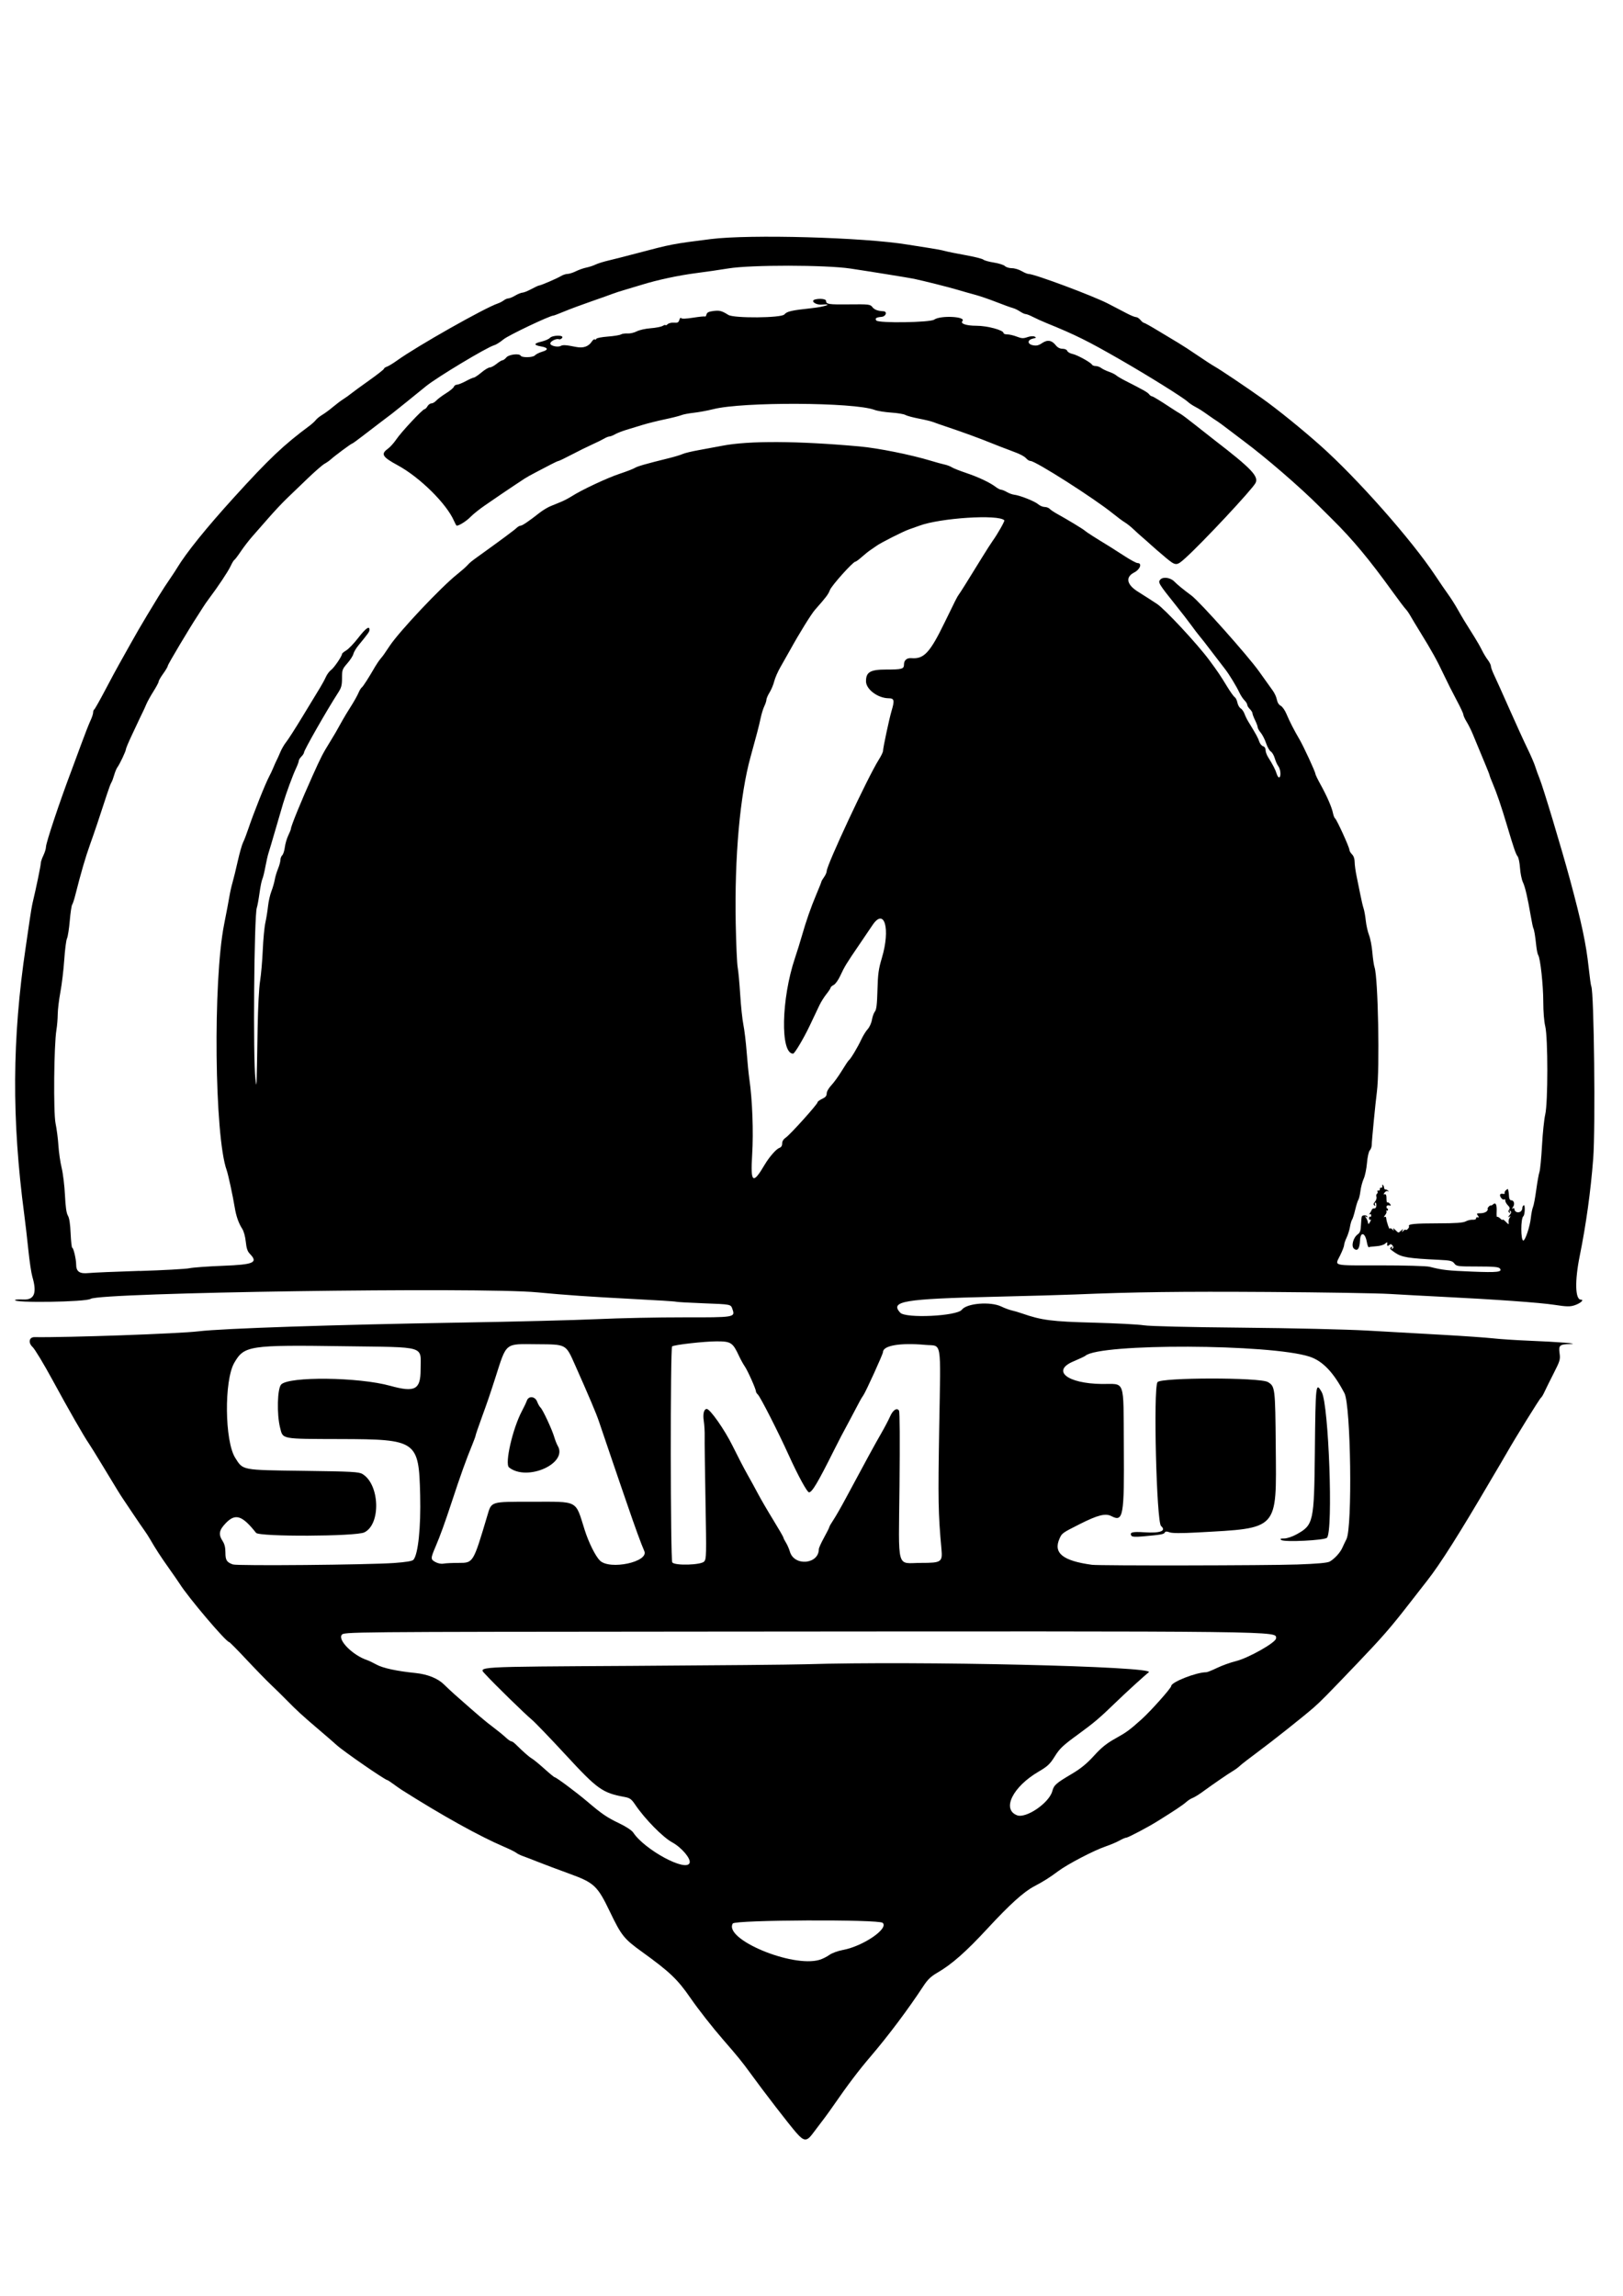 <?xml version="1.0" encoding="UTF-8" standalone="no"?>
<!-- Created with Inkscape (http://www.inkscape.org/) -->

<svg
   width="210mm"
   height="297mm"
   viewBox="0 0 210 297"
   version="1.1"
   id="svg1"
   xml:space="preserve"
   inkscape:version="1.3.2 (091e20e, 2023-11-25, custom)"
   sodipodi:docname="logo blanco negro.svg"
   xmlns:inkscape="http://www.inkscape.org/namespaces/inkscape"
   xmlns:sodipodi="http://sodipodi.sourceforge.net/DTD/sodipodi-0.dtd"
   xmlns="http://www.w3.org/2000/svg"
   xmlns:svg="http://www.w3.org/2000/svg"><sodipodi:namedview
     id="namedview1"
     pagecolor="#ffffff"
     bordercolor="#000000"
     borderopacity="0.25"
     inkscape:showpageshadow="2"
     inkscape:pageopacity="0.0"
     inkscape:pagecheckerboard="0"
     inkscape:deskcolor="#d1d1d1"
     inkscape:document-units="mm"
     showguides="true"
     inkscape:zoom="0.39187386"
     inkscape:cx="395.53544"
     inkscape:cy="561.40515"
     inkscape:window-width="1360"
     inkscape:window-height="706"
     inkscape:window-x="-8"
     inkscape:window-y="-8"
     inkscape:window-maximized="1"
     inkscape:current-layer="layer1"><sodipodi:guide
       position="-90.265,334.853"
       orientation="0,-1"
       id="guide1"
       inkscape:locked="false" /></sodipodi:namedview><defs
     id="defs1" /><g
     inkscape:label="Capa 1"
     inkscape:groupmode="layer"
     id="layer1"><path
       style="fill:#000000;stroke-width:0.787"
       d="m 103.053,275.93 c -1.031,-1.191 -4.187,-5.282 -5.996,-7.774 -1.016,-1.4 -1.61,-2.13 -3.498,-4.3 -1.376,-1.581 -3.206,-3.916 -4.22,-5.384 -1.673,-2.422 -2.679,-3.38 -6.271,-5.971 -2.334,-1.684 -2.667,-2.1 -4.148,-5.183 -1.619,-3.37 -2.03,-3.756 -5.248,-4.925 -1.404,-0.51 -3.201,-1.185 -3.994,-1.501 -0.792,-0.315 -1.708,-0.667 -2.034,-0.782 -0.326,-0.115 -0.708,-0.305 -0.847,-0.422 -0.14,-0.117 -0.864,-0.475 -1.61,-0.794 -3.2,-1.371 -7.96,-4.018 -13.221,-7.351 -0.186,-0.118 -0.657,-0.448 -1.045,-0.733 -0.388,-0.285 -0.74,-0.518 -0.783,-0.518 -0.292,0 -5.695,-3.73 -6.59,-4.549 -0.341,-0.313 -1.361,-1.197 -2.266,-1.964 -2.022,-1.715 -2.942,-2.556 -4.147,-3.791 -0.513,-0.525 -1.437,-1.434 -2.054,-2.02 -0.617,-0.585 -2.064,-2.072 -3.216,-3.303 -1.152,-1.231 -2.149,-2.239 -2.217,-2.239 -0.394,0 -5.306,-5.791 -6.412,-7.557 -0.14,-0.224 -0.75,-1.105 -1.356,-1.959 -1.074,-1.513 -1.768,-2.582 -2.458,-3.784 -0.186,-0.325 -0.517,-0.836 -0.734,-1.136 -0.217,-0.3 -0.866,-1.247 -1.441,-2.106 -0.575,-0.858 -1.198,-1.788 -1.385,-2.066 -0.361,-0.539 -0.576,-0.89 -2.686,-4.376 -0.743,-1.228 -1.497,-2.443 -1.674,-2.698 -0.637,-0.918 -2.655,-4.441 -4.69,-8.189 -1.14,-2.098 -2.306,-4.031 -2.592,-4.295 -0.601,-0.554 -0.457,-1.293 0.25,-1.282 4.285,0.066 18.704,-0.445 21.224,-0.752 3.079,-0.374 17.69,-0.861 33.9,-1.129 6.899,-0.114 14.869,-0.315 17.713,-0.447 2.843,-0.132 7.861,-0.235 11.151,-0.229 6.575,0.012 6.679,-0.005 6.325,-1.028 -0.235,-0.679 -0.106,-0.652 -3.831,-0.795 -1.864,-0.071 -3.438,-0.162 -3.497,-0.201 -0.059,-0.04 -2.576,-0.199 -5.593,-0.355 -5.47,-0.283 -8.656,-0.503 -12.351,-0.856 -7.296,-0.696 -56.564,0.023 -57.783,0.843 -0.614,0.413 -10.142,0.553 -9.769,0.143 0.053,-0.059 0.52,-0.085 1.037,-0.059 1.457,0.074 1.817,-0.829 1.185,-2.971 -0.134,-0.453 -0.364,-1.997 -0.511,-3.43 -0.147,-1.433 -0.384,-3.485 -0.527,-4.56 -1.639,-12.393 -1.58,-22.794 0.198,-34.708 0.137,-0.921 0.358,-2.429 0.489,-3.35 0.132,-0.921 0.31,-1.968 0.396,-2.326 0.444,-1.846 1.052,-4.785 1.049,-5.072 -0.002,-0.179 0.149,-0.639 0.335,-1.021 0.186,-0.382 0.339,-0.881 0.339,-1.109 0,-0.542 1.795,-5.917 3.313,-9.92 0.213,-0.563 0.771,-2.07 1.24,-3.35 0.468,-1.279 1.009,-2.658 1.201,-3.064 0.192,-0.405 0.349,-0.88 0.349,-1.055 0,-0.175 0.059,-0.345 0.132,-0.379 0.073,-0.034 0.727,-1.193 1.455,-2.574 0.727,-1.382 1.526,-2.865 1.775,-3.296 0.249,-0.431 0.905,-1.603 1.458,-2.605 0.553,-1.002 1.507,-2.648 2.119,-3.657 0.612,-1.009 1.304,-2.15 1.537,-2.534 0.397,-0.654 1.116,-1.753 1.816,-2.772 0.167,-0.243 0.417,-0.632 0.557,-0.864 1.187,-1.973 3.779,-5.189 7.366,-9.138 4.533,-4.991 6.408,-6.77 9.756,-9.256 0.328,-0.243 0.704,-0.585 0.836,-0.76 0.132,-0.175 0.512,-0.481 0.845,-0.68 0.333,-0.199 0.948,-0.652 1.367,-1.007 0.42,-0.355 1.03,-0.814 1.356,-1.021 0.326,-0.207 0.784,-0.534 1.017,-0.726 0.233,-0.193 1.282,-0.959 2.331,-1.702 1.049,-0.744 1.907,-1.418 1.907,-1.498 0,-0.08 0.172,-0.202 0.381,-0.272 0.21,-0.07 0.799,-0.427 1.31,-0.795 2.565,-1.847 11.349,-6.817 13.055,-7.387 0.233,-0.078 0.574,-0.256 0.758,-0.396 0.184,-0.14 0.452,-0.254 0.596,-0.254 0.144,0 0.546,-0.167 0.894,-0.372 0.348,-0.205 0.766,-0.373 0.93,-0.374 0.163,-8.98e-4 0.679,-0.208 1.145,-0.459 0.466,-0.252 0.918,-0.46 1.004,-0.464 0.23,-0.009 2.313,-0.907 2.836,-1.223 0.247,-0.149 0.629,-0.274 0.847,-0.276 0.219,-0.002 0.703,-0.157 1.077,-0.343 0.374,-0.186 0.984,-0.401 1.356,-0.477 0.372,-0.076 0.905,-0.251 1.185,-0.389 0.28,-0.138 1.042,-0.376 1.695,-0.529 0.653,-0.153 2.292,-0.571 3.644,-0.929 4.503,-1.192 4.606,-1.212 9.577,-1.839 5.039,-0.636 19.741,-0.227 25.425,0.708 0.932,0.153 2.267,0.363 2.966,0.467 0.699,0.104 1.538,0.264 1.864,0.357 0.326,0.093 1.536,0.338 2.688,0.544 1.152,0.207 2.196,0.468 2.319,0.58 0.123,0.112 0.74,0.284 1.371,0.382 0.631,0.098 1.271,0.302 1.423,0.453 0.152,0.151 0.557,0.275 0.899,0.275 0.343,0 0.907,0.167 1.255,0.372 0.348,0.205 0.754,0.372 0.903,0.372 0.76,0 8.382,2.847 10.328,3.859 0.886,0.46 1.993,1.036 2.46,1.28 0.467,0.244 0.97,0.444 1.118,0.444 0.147,0 0.406,0.167 0.575,0.372 0.169,0.205 0.373,0.372 0.455,0.372 0.082,0 0.928,0.473 1.881,1.052 0.953,0.578 2.114,1.277 2.581,1.552 0.467,0.275 1.573,0.995 2.458,1.599 0.885,0.604 1.876,1.249 2.203,1.432 0.762,0.428 3.993,2.599 6.187,4.156 1.952,1.386 5.127,3.956 7.514,6.081 4.768,4.246 11.785,12.181 14.846,16.789 0.612,0.921 1.386,2.052 1.72,2.512 0.334,0.461 0.865,1.298 1.18,1.861 0.564,1.008 1.041,1.796 2.201,3.629 0.324,0.512 0.752,1.266 0.953,1.675 0.2,0.409 0.544,0.981 0.765,1.27 0.22,0.289 0.401,0.654 0.401,0.81 0,0.156 0.188,0.673 0.417,1.149 0.229,0.476 1.121,2.456 1.981,4.401 0.86,1.945 1.912,4.248 2.337,5.118 0.425,0.87 0.877,1.917 1.003,2.326 0.127,0.409 0.369,1.079 0.539,1.489 0.457,1.101 2.851,9.05 3.952,13.12 1.492,5.515 2.086,8.307 2.413,11.331 0.137,1.268 0.29,2.379 0.341,2.469 0.358,0.637 0.559,18.325 0.252,22.303 -0.324,4.205 -0.923,8.532 -1.74,12.562 -0.658,3.244 -0.597,5.676 0.142,5.676 0.483,0 -0.053,0.48 -0.817,0.731 -0.585,0.193 -1.038,0.183 -2.587,-0.057 -1.87,-0.289 -7.715,-0.707 -14.711,-1.053 -2.024,-0.1 -4.999,-0.261 -6.61,-0.357 -1.611,-0.096 -8.65,-0.211 -15.642,-0.256 -11.569,-0.073 -17.409,0.002 -25.086,0.324 -1.492,0.062 -6.144,0.194 -10.339,0.292 -11.848,0.277 -13.631,0.576 -12.279,2.061 0.701,0.77 7.348,0.451 7.981,-0.383 0.64,-0.843 3.713,-1.087 5.114,-0.407 0.418,0.203 1.015,0.425 1.328,0.494 0.313,0.069 0.926,0.25 1.362,0.402 2.503,0.873 3.831,1.044 9.207,1.185 2.89,0.076 5.827,0.23 6.526,0.342 0.764,0.123 5.834,0.245 12.712,0.307 6.408,0.058 13.566,0.225 16.272,0.38 2.657,0.152 7.005,0.398 9.661,0.545 2.657,0.148 5.593,0.353 6.526,0.455 0.932,0.103 2.992,0.239 4.576,0.303 3.925,0.158 6.785,0.386 5.424,0.431 -1.38,0.046 -1.512,0.163 -1.369,1.211 0.108,0.789 0.052,0.977 -0.765,2.579 -0.484,0.95 -1.021,2.035 -1.193,2.409 -0.171,0.375 -0.373,0.71 -0.449,0.744 -0.134,0.062 -3.35,5.249 -4.362,7.034 -0.28,0.494 -0.654,1.137 -0.833,1.43 -0.178,0.293 -0.815,1.37 -1.414,2.394 -3.917,6.689 -6.433,10.664 -8.079,12.761 -0.549,0.7 -0.715,0.912 -2.454,3.15 -2.313,2.976 -3.413,4.238 -6.622,7.596 -3.923,4.106 -4.757,4.951 -5.675,5.75 -1.33,1.159 -5.286,4.297 -7.213,5.723 -1.072,0.793 -2.102,1.591 -2.288,1.772 -0.186,0.182 -0.568,0.468 -0.847,0.636 -0.759,0.456 -2.41,1.589 -4.123,2.829 -0.44,0.318 -0.97,0.638 -1.178,0.711 -0.208,0.072 -0.588,0.319 -0.844,0.547 -0.426,0.38 -1.437,1.054 -3.686,2.455 -1.277,0.796 -3.809,2.129 -4.044,2.129 -0.114,0 -0.509,0.17 -0.878,0.378 -0.369,0.208 -1.167,0.546 -1.773,0.751 -1.536,0.521 -4.97,2.312 -6.184,3.226 -1.049,0.789 -1.857,1.298 -3.099,1.953 -1.331,0.701 -3.16,2.355 -5.975,5.4 -2.845,3.077 -4.671,4.686 -6.562,5.781 -0.803,0.465 -1.23,0.876 -1.78,1.715 -1.947,2.97 -4.521,6.403 -6.811,9.084 -1.603,1.877 -2.942,3.647 -4.93,6.519 -0.62,0.896 -1.169,1.635 -2.654,3.578 -0.709,0.927 -1.089,0.892 -2.023,-0.186 z m 2.982,-22.395 c 0.373,-0.11 0.945,-0.394 1.271,-0.631 0.329,-0.239 1.108,-0.526 1.75,-0.644 2.613,-0.481 5.97,-2.768 5.154,-3.511 -0.514,-0.468 -19.113,-0.385 -19.395,0.087 -1.207,2.023 7.682,5.746 11.22,4.7 z M 89.227,240.999 c 0.192,-0.549 -1.033,-1.995 -2.253,-2.662 -1.228,-0.671 -3.527,-3.014 -4.794,-4.885 -0.492,-0.727 -0.678,-0.858 -1.408,-0.993 -2.813,-0.52 -3.479,-0.996 -7.517,-5.371 -2.049,-2.22 -4.065,-4.314 -4.479,-4.653 -0.802,-0.655 -4.836,-4.596 -5.942,-5.805 -0.963,-1.052 -1.886,-0.998 19.046,-1.122 10.581,-0.063 20.611,-0.156 22.289,-0.208 14.575,-0.449 45.472,0.272 44.47,1.037 -0.514,0.393 -3.009,2.668 -4.299,3.921 -2.013,1.955 -2.806,2.629 -4.831,4.102 -1.973,1.435 -2.39,1.828 -3.024,2.846 -0.635,1.019 -0.926,1.293 -2.117,1.992 -3.335,1.956 -4.769,4.867 -2.776,5.636 1.165,0.45 4.145,-1.583 4.562,-3.111 0.22,-0.808 0.464,-1.022 2.593,-2.281 1.096,-0.649 1.885,-1.298 2.804,-2.308 0.973,-1.07 1.635,-1.603 2.775,-2.235 1.421,-0.787 1.836,-1.091 3.388,-2.485 1.162,-1.043 3.83,-4.036 3.83,-4.298 0,-0.511 3.247,-1.786 4.548,-1.786 0.124,0 0.751,-0.253 1.392,-0.562 0.641,-0.309 1.722,-0.698 2.401,-0.864 1.636,-0.4 5.219,-2.424 5.219,-2.948 0,-0.97 2.244,-0.943 -74.24,-0.883 -46.358,0.037 -46.358,0.037 -46.651,0.429 -0.511,0.685 1.46,2.649 3.259,3.247 0.233,0.077 0.793,0.345 1.244,0.594 0.818,0.452 2.616,0.841 5.027,1.087 1.601,0.164 2.913,0.695 3.736,1.511 0.352,0.349 0.945,0.905 1.317,1.234 3.086,2.731 3.987,3.498 4.948,4.216 0.606,0.453 1.352,1.059 1.659,1.348 0.306,0.288 0.639,0.524 0.739,0.524 0.1,0 0.345,0.16 0.545,0.356 1.091,1.072 1.763,1.662 2.129,1.873 0.225,0.13 0.956,0.728 1.623,1.33 0.667,0.601 1.265,1.093 1.329,1.093 0.198,0 2.844,1.974 4.262,3.179 1.882,1.601 2.506,2.023 4.152,2.812 0.834,0.4 1.567,0.886 1.749,1.161 1.491,2.248 6.872,5.147 7.296,3.932 z M 51.01,202.197 c 1.511,-0.108 2.338,-0.245 2.483,-0.412 0.609,-0.702 0.971,-4.172 0.872,-8.346 -0.169,-7.076 -0.411,-7.247 -10.313,-7.274 -7.781,-0.022 -7.43,0.044 -7.812,-1.473 -0.438,-1.737 -0.358,-5.036 0.134,-5.577 0.981,-1.076 10.034,-0.973 14.118,0.161 3.198,0.888 3.931,0.499 3.929,-2.083 -0.002,-3.169 0.928,-2.884 -9.915,-3.038 -12.27,-0.174 -12.911,-0.078 -14.192,2.144 -1.326,2.299 -1.248,10.128 0.122,12.298 1.025,1.623 0.761,1.573 8.816,1.679 6.301,0.082 7.18,0.13 7.65,0.412 2.242,1.348 2.401,6.519 0.232,7.552 -1.111,0.529 -13.59,0.58 -14.004,0.057 -1.796,-2.264 -2.671,-2.547 -3.909,-1.263 -0.883,0.916 -0.979,1.457 -0.414,2.328 0.251,0.387 0.36,0.836 0.36,1.481 0,0.993 0.162,1.252 0.964,1.542 0.565,0.204 17.512,0.052 20.879,-0.188 z m 116.807,0.197 c 2.62,-0.092 3.946,-0.211 4.237,-0.38 0.634,-0.367 1.353,-1.153 1.63,-1.782 0.136,-0.307 0.376,-0.81 0.533,-1.117 0.785,-1.529 0.57,-17.294 -0.258,-18.88 -1.412,-2.703 -2.826,-4.182 -4.528,-4.734 -5.084,-1.648 -27.127,-1.734 -28.989,-0.113 -0.093,0.081 -0.797,0.413 -1.565,0.737 -2.855,1.205 -0.783,2.856 3.659,2.914 3.13,0.041 2.81,-0.858 2.876,8.079 0.067,9.033 -0.072,9.817 -1.602,9.02 -0.769,-0.401 -1.761,-0.152 -4.101,1.029 -2.27,1.145 -2.3,1.166 -2.616,1.874 -0.835,1.868 0.412,2.876 4.196,3.391 0.942,0.128 22.677,0.096 26.526,-0.04 z m -2.034,-3.171 c -0.197,-0.151 -0.109,-0.196 0.386,-0.198 0.365,-0.002 1.057,-0.234 1.61,-0.541 2.175,-1.206 2.257,-1.578 2.35,-10.628 0.092,-8.904 0.118,-9.128 0.894,-7.748 0.905,1.608 1.492,17.929 0.677,18.824 -0.309,0.339 -5.52,0.595 -5.918,0.291 z m -19.395,-0.55 c -0.251,-0.447 0.124,-0.548 1.663,-0.447 2.078,0.136 2.906,-0.172 2.177,-0.811 -0.588,-0.515 -1.016,-17.682 -0.464,-18.607 0.369,-0.619 13.261,-0.633 14.29,-0.016 0.929,0.557 0.95,0.728 1.016,8.342 0.095,10.929 0.462,10.529 -10.208,11.118 -2.018,0.111 -3.207,0.104 -3.535,-0.022 -0.36,-0.138 -0.529,-0.129 -0.618,0.03 -0.127,0.226 -0.459,0.284 -2.826,0.497 -0.945,0.085 -1.412,0.058 -1.493,-0.085 z m -87.033,3.513 c 1.886,0 1.866,0.034 3.697,-6.104 0.559,-1.874 0.343,-1.806 5.74,-1.806 6.15,0 5.618,-0.282 6.854,3.629 0.516,1.633 1.394,3.401 1.973,3.977 1.273,1.265 6.373,0.176 5.747,-1.228 -0.395,-0.885 -1.201,-3.095 -2.259,-6.192 -0.21,-0.614 -0.585,-1.703 -0.833,-2.419 -0.248,-0.717 -0.72,-2.098 -1.048,-3.071 -0.328,-0.972 -0.784,-2.312 -1.013,-2.978 -0.229,-0.665 -0.556,-1.628 -0.726,-2.14 -0.318,-0.955 -1.318,-3.316 -3.081,-7.275 -1.212,-2.723 -1.088,-2.655 -4.898,-2.682 -4.28,-0.03 -3.909,-0.334 -5.456,4.467 -0.701,2.176 -0.968,2.956 -1.726,5.039 -0.431,1.185 -0.784,2.216 -0.784,2.291 0,0.076 -0.178,0.572 -0.395,1.103 -0.862,2.104 -1.537,3.986 -2.717,7.572 -0.861,2.615 -1.473,4.306 -2.057,5.676 -0.669,1.569 -0.671,1.678 -0.046,2.025 0.322,0.179 0.76,0.267 1.042,0.212 0.268,-0.053 1.162,-0.096 1.988,-0.096 z m 6.507,-12.354 c -0.576,-0.463 0.468,-5.029 1.665,-7.279 0.272,-0.511 0.56,-1.118 0.64,-1.349 0.23,-0.663 1.069,-0.58 1.338,0.132 0.115,0.304 0.311,0.646 0.436,0.76 0.293,0.267 1.489,2.835 1.773,3.806 0.12,0.409 0.322,0.921 0.45,1.136 1.357,2.292 -3.98,4.658 -6.302,2.794 z m 25.254,12.17 c 0.288,-0.349 0.297,-0.787 0.169,-7.77 -0.075,-4.07 -0.123,-7.86 -0.107,-8.423 0.016,-0.563 -0.038,-1.469 -0.119,-2.013 -0.134,-0.894 0.027,-1.523 0.39,-1.523 0.427,0 2.317,2.696 3.325,4.746 0.655,1.331 1.524,3.006 1.932,3.722 0.408,0.717 1.027,1.847 1.377,2.512 0.349,0.665 1.232,2.182 1.962,3.37 0.73,1.188 1.327,2.222 1.327,2.298 0,0.075 0.142,0.359 0.315,0.631 0.173,0.272 0.408,0.808 0.521,1.191 0.565,1.914 3.74,1.628 3.74,-0.337 0,-0.151 0.305,-0.825 0.678,-1.499 0.373,-0.674 0.678,-1.284 0.678,-1.356 0,-0.072 0.232,-0.477 0.516,-0.9 0.284,-0.423 0.989,-1.652 1.568,-2.731 2.742,-5.111 3.781,-7.016 4.575,-8.39 0.473,-0.819 1.013,-1.844 1.201,-2.278 0.362,-0.84 0.889,-1.188 1.158,-0.766 0.1,0.157 0.125,3.827 0.064,9.687 -0.116,11.206 -0.449,10.013 2.795,10.013 2.634,0 2.786,-0.104 2.632,-1.801 -0.419,-4.622 -0.447,-6.205 -0.287,-15.786 0.195,-11.587 0.393,-10.416 -1.797,-10.616 -3.241,-0.296 -5.476,0.082 -5.476,0.927 0,0.255 -2.259,5.219 -2.55,5.604 -0.114,0.15 -0.33,0.51 -0.481,0.799 -0.522,1 -2.233,4.217 -2.39,4.495 -0.087,0.154 -0.514,0.991 -0.948,1.861 -2.067,4.139 -2.816,5.397 -3.207,5.387 -0.247,-0.006 -1.42,-2.16 -2.631,-4.828 -1.371,-3.021 -3.672,-7.536 -3.987,-7.823 -0.136,-0.124 -0.247,-0.302 -0.247,-0.396 0,-0.306 -1.044,-2.653 -1.435,-3.226 -0.21,-0.307 -0.541,-0.903 -0.736,-1.324 -0.828,-1.785 -1.049,-1.932 -2.893,-1.932 -1.609,0 -5.464,0.434 -5.784,0.652 -0.243,0.165 -0.221,27.623 0.023,27.945 0.335,0.443 3.746,0.344 4.128,-0.121 z M 18.065,164.423 c 3.076,-0.097 5.977,-0.257 6.445,-0.357 0.468,-0.1 2.413,-0.242 4.322,-0.315 4.027,-0.155 4.601,-0.411 3.491,-1.555 -0.302,-0.311 -0.433,-0.703 -0.521,-1.558 -0.067,-0.653 -0.26,-1.361 -0.449,-1.653 -0.473,-0.73 -0.796,-1.646 -0.983,-2.793 -0.24,-1.469 -0.847,-4.277 -1.04,-4.812 -1.577,-4.361 -1.784,-24.504 -0.327,-31.824 0.295,-1.484 0.603,-3.106 0.683,-3.604 0.08,-0.498 0.258,-1.294 0.396,-1.768 0.138,-0.474 0.444,-1.726 0.681,-2.781 0.237,-1.055 0.546,-2.144 0.687,-2.419 0.141,-0.276 0.438,-1.046 0.661,-1.711 0.683,-2.045 2.253,-5.978 2.749,-6.886 0.14,-0.256 0.375,-0.758 0.522,-1.117 0.147,-0.358 0.336,-0.777 0.419,-0.931 0.083,-0.154 0.297,-0.626 0.474,-1.051 0.178,-0.424 0.521,-1.011 0.762,-1.303 0.241,-0.292 1.22,-1.822 2.175,-3.401 0.955,-1.578 1.947,-3.211 2.205,-3.629 0.258,-0.418 0.594,-1.038 0.746,-1.378 0.152,-0.34 0.457,-0.748 0.677,-0.907 0.381,-0.274 1.413,-1.786 1.413,-2.07 0,-0.074 0.248,-0.282 0.551,-0.463 0.303,-0.181 1.002,-0.912 1.553,-1.624 0.955,-1.235 1.455,-1.594 1.455,-1.044 0,0.241 -0.169,0.48 -1.429,2.015 -0.309,0.377 -0.607,0.879 -0.661,1.117 -0.054,0.238 -0.407,0.785 -0.784,1.216 -0.645,0.737 -0.685,0.848 -0.685,1.9 0,0.946 -0.079,1.24 -0.515,1.915 -1.444,2.235 -4.4,7.414 -4.4,7.708 0,0.108 -0.153,0.348 -0.339,0.533 -0.186,0.185 -0.339,0.432 -0.339,0.548 0,0.116 -0.156,0.543 -0.346,0.948 -0.436,0.928 -1.278,3.212 -1.678,4.552 -0.168,0.563 -0.621,2.112 -1.006,3.443 -0.385,1.331 -0.783,2.671 -0.884,2.978 -0.101,0.307 -0.286,1.12 -0.413,1.806 -0.126,0.686 -0.302,1.398 -0.391,1.582 -0.089,0.184 -0.253,0.999 -0.365,1.812 -0.112,0.813 -0.268,1.664 -0.347,1.892 -0.351,1.014 -0.502,19.604 -0.18,22.126 0.165,1.287 0.141,1.83 0.286,-6.607 0.046,-2.691 0.176,-5.17 0.317,-6.048 0.131,-0.819 0.287,-2.619 0.347,-4.001 0.06,-1.382 0.21,-2.973 0.335,-3.536 0.125,-0.563 0.28,-1.526 0.346,-2.14 0.066,-0.614 0.261,-1.476 0.433,-1.916 0.173,-0.439 0.367,-1.109 0.432,-1.487 0.065,-0.378 0.257,-1.024 0.426,-1.434 0.17,-0.41 0.31,-0.924 0.313,-1.142 0.002,-0.218 0.108,-0.491 0.235,-0.607 0.127,-0.116 0.278,-0.583 0.335,-1.038 0.057,-0.455 0.258,-1.144 0.447,-1.531 0.189,-0.387 0.343,-0.778 0.343,-0.869 0,-0.324 1.331,-3.582 2.787,-6.819 1.114,-2.477 1.321,-2.88 2.28,-4.432 0.577,-0.934 0.817,-1.349 1.628,-2.818 0.186,-0.338 0.665,-1.127 1.064,-1.753 0.399,-0.627 0.836,-1.406 0.972,-1.731 0.136,-0.326 0.331,-0.649 0.433,-0.718 0.168,-0.114 0.876,-1.219 1.753,-2.732 0.178,-0.307 0.483,-0.751 0.678,-0.985 0.372,-0.447 0.394,-0.479 1.19,-1.672 1.261,-1.891 6.631,-7.586 8.72,-9.249 0.524,-0.417 1.115,-0.936 1.312,-1.152 0.362,-0.396 0.52,-0.525 1.575,-1.281 2.68,-1.923 4.526,-3.293 4.804,-3.566 0.163,-0.16 0.396,-0.291 0.518,-0.291 0.218,0 1.033,-0.552 2.463,-1.671 0.404,-0.316 1.033,-0.698 1.398,-0.848 0.365,-0.15 0.98,-0.402 1.368,-0.561 0.387,-0.158 1.017,-0.488 1.398,-0.733 1.29,-0.826 4.579,-2.367 6.201,-2.905 0.887,-0.294 1.763,-0.633 1.948,-0.752 0.322,-0.209 1.487,-0.542 4.41,-1.263 0.746,-0.184 1.547,-0.427 1.78,-0.539 0.233,-0.113 1.186,-0.342 2.119,-0.509 0.932,-0.168 2.305,-0.422 3.051,-0.566 3.418,-0.658 9.736,-0.624 17.717,0.095 2.432,0.219 6.716,1.083 9.318,1.878 0.606,0.185 1.369,0.395 1.695,0.465 0.326,0.071 0.746,0.23 0.932,0.354 0.186,0.124 1.025,0.456 1.864,0.739 1.593,0.536 3.075,1.238 3.84,1.821 0.247,0.188 0.553,0.343 0.678,0.343 0.125,6.31e-4 0.457,0.136 0.737,0.3 0.28,0.164 0.706,0.32 0.947,0.346 0.723,0.078 2.65,0.84 3.096,1.226 0.229,0.198 0.61,0.36 0.845,0.36 0.235,0 0.528,0.108 0.651,0.24 0.123,0.132 0.529,0.409 0.902,0.616 1.433,0.794 3.401,1.985 3.644,2.206 0.219,0.199 1.26,0.865 3.305,2.113 0.28,0.171 1.121,0.709 1.87,1.196 0.749,0.487 1.492,0.886 1.653,0.886 0.626,0 0.335,0.825 -0.429,1.214 -1.196,0.61 -0.981,1.6 0.551,2.533 0.326,0.199 0.898,0.562 1.271,0.807 0.373,0.245 0.875,0.572 1.115,0.726 0.984,0.631 5.237,5.2 6.767,7.27 1.126,1.523 1.398,1.927 2.34,3.468 0.401,0.657 0.834,1.258 0.961,1.337 0.127,0.078 0.282,0.394 0.343,0.701 0.061,0.307 0.25,0.64 0.419,0.739 0.169,0.099 0.392,0.413 0.495,0.696 0.103,0.284 0.321,0.733 0.484,0.998 1.004,1.634 1.28,2.137 1.426,2.596 0.09,0.283 0.311,0.556 0.491,0.608 0.195,0.056 0.328,0.255 0.328,0.491 0,0.218 0.142,0.624 0.315,0.901 0.653,1.046 0.958,1.638 1.124,2.179 0.094,0.307 0.248,0.516 0.341,0.465 0.246,-0.135 0.159,-1.088 -0.132,-1.455 -0.137,-0.172 -0.341,-0.628 -0.454,-1.013 -0.112,-0.385 -0.344,-0.781 -0.515,-0.882 -0.171,-0.1 -0.444,-0.581 -0.608,-1.069 -0.163,-0.487 -0.475,-1.1 -0.693,-1.362 -0.218,-0.261 -0.396,-0.576 -0.396,-0.699 0,-0.123 -0.152,-0.536 -0.339,-0.918 -0.186,-0.382 -0.339,-0.787 -0.339,-0.901 0,-0.114 -0.152,-0.358 -0.339,-0.543 -0.186,-0.185 -0.339,-0.437 -0.339,-0.558 0,-0.122 -0.161,-0.381 -0.357,-0.576 -0.196,-0.195 -0.494,-0.648 -0.66,-1.006 -0.358,-0.769 -1.3,-2.32 -1.809,-2.978 -0.559,-0.723 -2.484,-3.231 -2.767,-3.607 -0.14,-0.185 -0.408,-0.517 -0.595,-0.738 -0.188,-0.221 -0.644,-0.82 -1.014,-1.332 -0.37,-0.512 -1.258,-1.662 -1.973,-2.555 -2.307,-2.884 -2.4,-3.039 -2.069,-3.403 0.362,-0.398 1.311,-0.261 1.82,0.263 0.382,0.393 1.134,1.008 2.208,1.804 1.086,0.806 7.337,7.823 8.765,9.84 0.727,1.027 1.516,2.13 1.752,2.452 0.237,0.321 0.479,0.852 0.538,1.179 0.066,0.364 0.258,0.669 0.494,0.788 0.212,0.106 0.546,0.58 0.743,1.054 0.39,0.939 0.993,2.118 1.678,3.28 0.532,0.903 2.059,4.207 2.064,4.466 8.1e-4,0.102 0.305,0.73 0.673,1.396 0.827,1.493 1.455,2.938 1.607,3.7 0.063,0.317 0.188,0.626 0.277,0.686 0.214,0.145 1.846,3.725 1.846,4.05 0,0.14 0.152,0.405 0.339,0.591 0.217,0.216 0.34,0.577 0.343,1.006 0.002,0.368 0.119,1.213 0.261,1.879 0.142,0.665 0.364,1.754 0.493,2.42 0.13,0.666 0.31,1.425 0.4,1.687 0.091,0.262 0.219,0.974 0.284,1.581 0.066,0.607 0.256,1.453 0.424,1.88 0.168,0.426 0.36,1.431 0.428,2.233 0.068,0.802 0.194,1.667 0.282,1.923 0.464,1.353 0.687,13.14 0.305,16.098 -0.194,1.499 -0.661,6.316 -0.671,6.919 -0.002,0.223 -0.117,0.526 -0.252,0.674 -0.141,0.154 -0.295,0.851 -0.362,1.639 -0.065,0.754 -0.255,1.665 -0.422,2.024 -0.167,0.36 -0.357,1.073 -0.422,1.585 -0.065,0.512 -0.186,1.025 -0.27,1.141 -0.084,0.116 -0.268,0.697 -0.409,1.292 -0.141,0.595 -0.323,1.17 -0.405,1.278 -0.082,0.108 -0.204,0.532 -0.273,0.941 -0.069,0.409 -0.266,1.036 -0.439,1.393 -0.173,0.357 -0.314,0.782 -0.314,0.944 0,0.162 -0.237,0.776 -0.527,1.363 -0.684,1.387 -1.134,1.278 5.26,1.273 3.081,-0.002 5.922,0.078 6.321,0.179 1.719,0.434 2.262,0.495 5.581,0.628 3.185,0.128 3.863,0.051 3.523,-0.399 -0.157,-0.207 -0.778,-0.264 -2.906,-0.264 -2.547,0 -2.723,-0.023 -2.995,-0.392 -0.25,-0.339 -0.516,-0.402 -1.976,-0.471 -3.975,-0.188 -4.831,-0.328 -5.713,-0.937 -0.696,-0.48 -0.729,-0.535 -0.44,-0.731 0.13,-0.088 0.149,-0.05 0.059,0.111 -0.093,0.165 -0.071,0.199 0.067,0.105 0.157,-0.107 0.158,-0.199 0.002,-0.403 -0.152,-0.201 -0.256,-0.214 -0.432,-0.054 -0.222,0.202 -0.309,0.094 -0.239,-0.294 0.018,-0.1 -0.107,-0.051 -0.277,0.109 -0.17,0.159 -0.69,0.311 -1.155,0.337 -0.465,0.026 -0.899,0.084 -0.964,0.127 -0.065,0.044 -0.181,-0.268 -0.257,-0.694 -0.22,-1.221 -0.824,-1.353 -0.877,-0.192 -0.049,1.064 -0.321,1.447 -0.773,1.084 -0.4,-0.321 -0.116,-1.437 0.474,-1.861 0.308,-0.222 0.392,-0.472 0.425,-1.267 0.024,-0.545 0.077,-1.03 0.121,-1.078 0.163,-0.179 0.581,-0.161 0.688,0.031 0.072,0.129 0.028,0.143 -0.126,0.041 -0.189,-0.125 -0.198,-0.102 -0.044,0.111 0.107,0.148 0.221,0.418 0.254,0.6 0.054,0.298 0.083,0.292 0.285,-0.066 0.123,-0.219 0.142,-0.342 0.042,-0.274 -0.101,0.069 -0.182,-0.011 -0.182,-0.178 0,-0.166 0.064,-0.258 0.141,-0.205 0.078,0.053 0.141,-0.022 0.141,-0.167 0,-0.145 -0.083,-0.209 -0.184,-0.142 -0.112,0.073 -0.107,0.016 0.013,-0.148 0.109,-0.148 0.223,-0.352 0.254,-0.454 0.031,-0.102 0.175,-0.177 0.32,-0.167 0.166,0.012 0.263,-0.138 0.263,-0.407 0,-0.234 -0.062,-0.384 -0.138,-0.332 -0.076,0.052 -0.087,0.185 -0.024,0.296 0.07,0.124 0.034,0.148 -0.093,0.062 -0.156,-0.106 -0.136,-0.226 0.079,-0.487 0.157,-0.191 0.242,-0.473 0.188,-0.627 -0.054,-0.154 -0.024,-0.33 0.067,-0.392 0.091,-0.061 0.12,-0.192 0.065,-0.29 -0.055,-0.098 7.5e-4,-0.155 0.124,-0.127 0.123,0.028 0.205,-0.053 0.182,-0.181 -0.024,-0.128 0.053,-0.212 0.17,-0.186 0.117,0.026 0.186,-0.079 0.155,-0.233 -0.031,-0.154 0.008,-0.209 0.085,-0.124 0.078,0.085 0.141,0.253 0.141,0.372 0,0.119 0.089,0.217 0.198,0.217 0.109,0 0.261,0.076 0.339,0.169 0.081,0.097 0.059,0.118 -0.051,0.049 -0.106,-0.067 -0.291,0.009 -0.41,0.167 -0.178,0.236 -0.176,0.277 0.013,0.231 0.158,-0.039 0.227,0.131 0.221,0.543 -0.006,0.33 0.049,0.561 0.119,0.514 0.07,-0.048 0.219,0.035 0.331,0.183 0.167,0.221 0.145,0.257 -0.122,0.201 -0.192,-0.041 -0.326,0.035 -0.326,0.183 0,0.139 0.044,0.236 0.099,0.216 0.054,-0.02 0.099,0.048 0.099,0.15 0,0.102 -0.076,0.158 -0.17,0.124 -0.093,-0.034 -0.112,7.8e-4 -0.042,0.078 0.07,0.077 -0.006,0.308 -0.17,0.513 -0.163,0.205 -0.202,0.312 -0.085,0.237 0.13,-0.083 0.22,-0.024 0.233,0.154 0.035,0.474 0.456,1.655 0.477,1.337 0.006,-0.089 0.14,-0.047 0.298,0.093 0.247,0.22 0.267,0.217 0.14,-0.024 -0.085,-0.161 0.016,-0.122 0.239,0.093 0.461,0.444 0.396,0.437 0.781,0.093 0.278,-0.248 0.296,-0.248 0.163,0 -0.129,0.241 -0.11,0.244 0.137,0.024 0.158,-0.14 0.287,-0.193 0.287,-0.117 0,0.076 0.114,0.035 0.252,-0.091 0.139,-0.127 0.216,-0.295 0.171,-0.374 -0.159,-0.281 0.718,-0.367 3.78,-0.37 2.252,-0.002 3.227,-0.071 3.559,-0.253 0.252,-0.138 0.663,-0.234 0.915,-0.215 0.253,0.019 0.442,-0.056 0.424,-0.169 -0.018,-0.112 0.075,-0.178 0.207,-0.146 0.199,0.047 0.203,0.006 0.021,-0.233 -0.191,-0.253 -0.143,-0.29 0.374,-0.29 0.326,0 0.688,-0.126 0.804,-0.279 0.116,-0.154 0.161,-0.279 0.099,-0.279 -0.062,0 -0.013,-0.117 0.106,-0.26 0.12,-0.143 0.25,-0.228 0.288,-0.188 0.038,0.04 0.177,-0.026 0.31,-0.146 0.339,-0.309 0.502,0.042 0.455,0.983 -0.021,0.414 0.006,0.706 0.059,0.647 0.053,-0.058 0.236,0.033 0.407,0.202 0.171,0.17 0.31,0.239 0.31,0.154 0,-0.085 0.185,0.037 0.411,0.27 0.365,0.377 0.406,0.386 0.361,0.079 -0.028,-0.19 0.035,-0.466 0.14,-0.614 0.152,-0.214 0.139,-0.236 -0.064,-0.108 -0.171,0.108 -0.154,0.035 0.053,-0.225 0.23,-0.288 0.256,-0.421 0.101,-0.526 -0.141,-0.096 -0.163,-0.062 -0.07,0.103 0.093,0.165 0.071,0.199 -0.067,0.105 -0.144,-0.098 -0.152,-0.208 -0.027,-0.373 0.128,-0.17 0.084,-0.327 -0.161,-0.571 -0.186,-0.185 -0.338,-0.463 -0.338,-0.618 0,-0.155 -0.05,-0.226 -0.112,-0.159 -0.15,0.165 -0.566,-0.23 -0.566,-0.538 0,-0.147 0.138,-0.216 0.344,-0.173 0.189,0.04 0.304,0.002 0.256,-0.083 -0.048,-0.085 0.026,-0.259 0.165,-0.385 0.139,-0.126 0.262,-0.178 0.274,-0.114 0.011,0.064 0.04,0.2 0.064,0.302 0.024,0.102 0.052,0.395 0.064,0.651 0.013,0.284 0.123,0.465 0.281,0.465 0.368,0 0.498,0.506 0.226,0.876 -0.159,0.215 -0.165,0.269 -0.018,0.173 0.13,-0.086 0.212,-0.037 0.212,0.129 0,0.148 0.146,0.31 0.325,0.362 0.35,0.1 0.692,-0.168 0.692,-0.541 0,-0.127 0.079,-0.285 0.176,-0.35 0.213,-0.144 0.169,1.253 -0.044,1.415 -0.351,0.266 -0.347,3.156 0.002,3.145 0.245,-0.007 0.844,-1.802 0.963,-2.881 0.068,-0.614 0.196,-1.267 0.285,-1.451 0.089,-0.184 0.277,-1.174 0.416,-2.201 0.139,-1.027 0.329,-2.085 0.421,-2.351 0.092,-0.266 0.24,-1.803 0.329,-3.414 0.088,-1.611 0.276,-3.414 0.416,-4.007 0.362,-1.524 0.362,-9.943 8.1e-4,-11.421 -0.151,-0.617 -0.251,-1.873 -0.253,-3.164 -0.002,-2.155 -0.383,-5.646 -0.655,-6.029 -0.081,-0.113 -0.195,-0.666 -0.255,-1.229 -0.132,-1.257 -0.268,-2.066 -0.379,-2.264 -0.046,-0.082 -0.189,-0.758 -0.317,-1.502 -0.425,-2.468 -0.74,-3.826 -1.032,-4.445 -0.159,-0.337 -0.326,-1.161 -0.372,-1.831 -0.046,-0.67 -0.183,-1.344 -0.304,-1.497 -0.244,-0.31 -0.48,-0.995 -1.377,-4.001 -0.746,-2.5 -1.311,-4.157 -1.85,-5.432 -0.225,-0.531 -0.409,-1.012 -0.409,-1.07 0,-0.057 -0.238,-0.67 -0.529,-1.361 -0.537,-1.278 -1.009,-2.416 -1.658,-3.997 -0.198,-0.484 -0.55,-1.186 -0.782,-1.561 -0.232,-0.375 -0.421,-0.792 -0.421,-0.926 0,-0.135 -0.396,-0.981 -0.88,-1.882 -0.484,-0.9 -1.235,-2.391 -1.668,-3.312 -0.852,-1.811 -1.536,-3.045 -3.023,-5.455 -0.525,-0.851 -1.105,-1.814 -1.289,-2.14 -0.184,-0.327 -0.459,-0.719 -0.61,-0.873 -0.152,-0.154 -0.911,-1.158 -1.687,-2.233 -3.043,-4.215 -5.142,-6.736 -7.792,-9.362 -0.699,-0.693 -1.462,-1.451 -1.695,-1.684 -2.464,-2.471 -6.899,-6.304 -9.746,-8.424 -0.559,-0.416 -1.496,-1.126 -2.081,-1.577 -0.585,-0.451 -1.206,-0.907 -1.379,-1.013 -0.174,-0.106 -0.61,-0.401 -0.97,-0.656 -1.057,-0.747 -1.3,-0.904 -1.926,-1.238 -0.326,-0.174 -0.746,-0.46 -0.932,-0.636 -0.557,-0.524 -5.038,-3.321 -8.644,-5.396 -4.259,-2.45 -5.856,-3.244 -9.576,-4.756 -0.606,-0.246 -1.415,-0.612 -1.798,-0.812 -0.383,-0.2 -0.803,-0.364 -0.932,-0.365 -0.13,-3.83e-4 -0.465,-0.154 -0.745,-0.342 -0.28,-0.188 -0.7,-0.389 -0.932,-0.447 -0.233,-0.058 -1.186,-0.403 -2.118,-0.768 -0.931,-0.364 -2.152,-0.784 -2.711,-0.932 -0.559,-0.148 -1.627,-0.451 -2.373,-0.673 -1.126,-0.335 -4.269,-1.125 -5.593,-1.406 -0.586,-0.124 -5.833,-0.971 -8.221,-1.326 -3.219,-0.479 -12.884,-0.489 -15.763,-0.016 -1.072,0.176 -2.979,0.452 -4.237,0.614 -2.199,0.282 -5.02,0.887 -6.961,1.493 -0.506,0.158 -1.454,0.442 -2.107,0.631 -0.653,0.189 -1.415,0.435 -1.695,0.547 -0.28,0.112 -1.5,0.546 -2.712,0.966 -1.212,0.419 -2.791,1.006 -3.509,1.304 -0.718,0.298 -1.356,0.542 -1.418,0.542 -0.472,0 -5.861,2.565 -6.482,3.085 -0.424,0.355 -0.967,0.697 -1.207,0.759 -0.889,0.231 -7.444,4.172 -8.826,5.307 -0.998,0.819 -4.013,3.251 -4.348,3.505 -0.2,0.153 -0.925,0.702 -1.61,1.22 -0.685,0.519 -1.752,1.335 -2.371,1.815 -0.619,0.479 -1.167,0.871 -1.218,0.871 -0.114,0 -2.272,1.599 -2.741,2.031 -0.186,0.172 -0.558,0.433 -0.826,0.58 -0.268,0.147 -1.259,1.01 -2.203,1.917 -0.944,0.907 -2.165,2.081 -2.713,2.608 -0.548,0.527 -1.578,1.624 -2.288,2.437 -0.71,0.813 -1.665,1.902 -2.122,2.419 -0.457,0.518 -1.138,1.402 -1.515,1.965 -0.377,0.563 -0.749,1.052 -0.827,1.087 -0.078,0.035 -0.3,0.403 -0.493,0.818 -0.32,0.689 -1.61,2.628 -2.807,4.22 -0.263,0.349 -0.61,0.852 -0.772,1.117 -0.162,0.265 -0.467,0.743 -0.678,1.063 -1.041,1.575 -3.859,6.305 -3.86,6.479 -9.05e-4,0.109 -0.268,0.566 -0.593,1.015 -0.325,0.449 -0.592,0.91 -0.592,1.024 -1.2e-4,0.114 -0.303,0.686 -0.674,1.272 -0.371,0.586 -0.789,1.34 -0.929,1.675 -0.14,0.335 -0.32,0.735 -0.399,0.888 -0.079,0.154 -0.281,0.572 -0.448,0.931 -0.167,0.358 -0.638,1.359 -1.046,2.225 -0.408,0.865 -0.742,1.662 -0.742,1.769 0,0.238 -0.805,1.944 -1.101,2.333 -0.117,0.154 -0.308,0.614 -0.425,1.024 -0.117,0.409 -0.277,0.834 -0.355,0.943 -0.078,0.109 -0.331,0.779 -0.561,1.489 -0.986,3.036 -1.626,4.936 -2.221,6.594 -0.573,1.597 -1.167,3.64 -1.893,6.514 -0.142,0.563 -0.324,1.112 -0.404,1.221 -0.08,0.108 -0.218,1.043 -0.307,2.076 -0.089,1.033 -0.249,2.06 -0.357,2.281 -0.108,0.221 -0.268,1.464 -0.356,2.763 -0.088,1.298 -0.311,3.172 -0.497,4.164 -0.185,0.992 -0.342,2.29 -0.347,2.885 -0.006,0.594 -0.08,1.5 -0.166,2.011 -0.325,1.937 -0.407,10.709 -0.113,12.114 0.148,0.707 0.314,1.998 0.369,2.868 0.055,0.87 0.244,2.168 0.419,2.885 0.175,0.717 0.367,2.296 0.426,3.509 0.076,1.55 0.19,2.343 0.381,2.663 0.186,0.311 0.298,1.046 0.354,2.306 0.045,1.017 0.138,1.85 0.208,1.85 0.159,0 0.506,1.482 0.506,2.161 0,0.924 0.444,1.232 1.606,1.112 0.562,-0.058 3.538,-0.184 6.615,-0.281 z M 150.75,72.069 c -0.635,-0.529 -1.435,-1.22 -1.778,-1.535 -0.343,-0.315 -0.871,-0.783 -1.173,-1.039 -0.302,-0.256 -0.822,-0.726 -1.156,-1.045 -0.334,-0.319 -0.836,-0.717 -1.116,-0.884 -0.28,-0.168 -0.966,-0.677 -1.525,-1.131 -2.387,-1.939 -10.015,-6.803 -10.668,-6.803 -0.132,0 -0.343,-0.112 -0.468,-0.25 -0.346,-0.38 -0.824,-0.626 -2.192,-1.13 -0.687,-0.253 -1.783,-0.677 -2.436,-0.943 -1.489,-0.606 -3.619,-1.385 -5.593,-2.046 -0.839,-0.281 -1.716,-0.586 -1.949,-0.678 -0.233,-0.092 -1.051,-0.288 -1.817,-0.435 -0.766,-0.147 -1.55,-0.36 -1.742,-0.473 -0.192,-0.113 -1.015,-0.249 -1.828,-0.302 -0.813,-0.053 -1.783,-0.211 -2.156,-0.351 -2.647,-0.992 -17.029,-1.058 -20.848,-0.095 -0.746,0.188 -1.886,0.4 -2.534,0.47 -0.648,0.071 -1.373,0.21 -1.61,0.309 -0.238,0.099 -1.195,0.341 -2.127,0.537 -0.932,0.196 -2.229,0.519 -2.881,0.719 -0.653,0.199 -1.617,0.494 -2.143,0.654 -0.526,0.16 -1.174,0.417 -1.441,0.569 -0.267,0.153 -0.587,0.278 -0.713,0.279 -0.125,6.31e-4 -0.431,0.122 -0.678,0.27 -0.247,0.148 -0.946,0.492 -1.552,0.765 -0.606,0.273 -1.803,0.864 -2.66,1.313 -0.857,0.449 -1.619,0.817 -1.693,0.817 -0.074,0 -0.517,0.202 -0.984,0.449 -0.467,0.247 -1.346,0.705 -1.952,1.019 -0.606,0.314 -1.254,0.675 -1.441,0.804 -0.186,0.128 -0.72,0.481 -1.186,0.784 -0.466,0.303 -1.267,0.84 -1.78,1.194 -0.513,0.354 -1.496,1.029 -2.186,1.5 -0.689,0.471 -1.528,1.142 -1.864,1.491 -0.51,0.528 -1.463,1.135 -1.784,1.135 -0.045,0 -0.202,-0.278 -0.349,-0.617 -0.962,-2.225 -4.428,-5.648 -7.287,-7.197 -2,-1.083 -2.221,-1.457 -1.265,-2.143 0.285,-0.205 0.777,-0.754 1.092,-1.22 0.646,-0.956 3.399,-3.897 3.648,-3.897 0.089,0 0.257,-0.167 0.374,-0.372 0.116,-0.205 0.346,-0.372 0.51,-0.372 0.164,0 0.449,-0.166 0.634,-0.369 0.185,-0.203 0.75,-0.625 1.256,-0.939 0.506,-0.314 0.963,-0.692 1.015,-0.841 0.052,-0.149 0.231,-0.272 0.397,-0.273 0.166,-9.38e-4 0.683,-0.208 1.149,-0.459 0.466,-0.252 0.937,-0.46 1.046,-0.464 0.109,-0.003 0.549,-0.299 0.976,-0.657 0.427,-0.358 0.914,-0.651 1.082,-0.651 0.168,0 0.563,-0.209 0.879,-0.465 0.316,-0.256 0.662,-0.465 0.769,-0.465 0.107,0 0.333,-0.167 0.502,-0.372 0.314,-0.381 1.664,-0.543 1.845,-0.221 0.157,0.279 1.579,0.251 1.84,-0.035 0.136,-0.15 0.567,-0.366 0.956,-0.481 0.837,-0.247 0.773,-0.517 -0.163,-0.681 -0.97,-0.17 -0.961,-0.381 0.026,-0.613 0.474,-0.112 0.976,-0.328 1.115,-0.481 0.352,-0.387 1.885,-0.396 1.593,-0.01 -0.111,0.147 -0.298,0.228 -0.415,0.179 -0.325,-0.137 -1.119,0.255 -1.119,0.551 0,0.301 0.966,0.52 1.356,0.308 0.281,-0.154 0.677,-0.127 1.974,0.133 0.949,0.19 1.627,-0.048 2.064,-0.726 0.123,-0.191 0.288,-0.303 0.367,-0.249 0.079,0.054 0.169,0.018 0.2,-0.08 0.031,-0.097 0.694,-0.225 1.474,-0.285 0.779,-0.059 1.545,-0.183 1.701,-0.275 0.157,-0.092 0.549,-0.149 0.871,-0.127 0.323,0.022 0.854,-0.101 1.18,-0.273 0.326,-0.172 1.132,-0.353 1.791,-0.402 0.659,-0.049 1.365,-0.187 1.568,-0.306 0.203,-0.119 0.37,-0.162 0.37,-0.095 0,0.067 0.123,0.01 0.273,-0.127 0.15,-0.137 0.525,-0.225 0.832,-0.196 0.45,0.043 0.582,-0.027 0.678,-0.357 0.065,-0.225 0.167,-0.33 0.227,-0.232 0.068,0.112 0.643,0.092 1.547,-0.052 0.791,-0.126 1.488,-0.196 1.549,-0.155 0.06,0.041 0.147,-0.08 0.192,-0.268 0.06,-0.254 0.295,-0.37 0.9,-0.444 0.797,-0.099 1.077,-0.025 1.923,0.506 0.719,0.452 6.85,0.403 7.249,-0.058 0.35,-0.404 0.878,-0.525 3.572,-0.818 1.708,-0.186 2.838,-0.593 1.266,-0.457 -0.799,0.069 -1.523,-0.499 -0.851,-0.667 0.626,-0.157 1.407,-0.059 1.407,0.177 0,0.443 0.31,0.491 2.978,0.461 2.541,-0.029 2.747,-0.005 3.011,0.342 0.263,0.346 0.701,0.514 1.427,0.548 0.558,0.026 0.346,0.675 -0.235,0.724 -0.685,0.057 -0.884,0.196 -0.677,0.47 0.276,0.365 6.954,0.266 7.486,-0.111 0.822,-0.582 4.195,-0.407 3.651,0.19 -0.301,0.331 0.515,0.603 1.807,0.603 1.422,0 3.52,0.565 3.52,0.948 0,0.093 0.219,0.169 0.487,0.169 0.268,0 0.821,0.131 1.229,0.29 0.61,0.239 0.853,0.251 1.365,0.068 0.349,-0.125 0.759,-0.158 0.932,-0.075 0.26,0.124 0.229,0.165 -0.197,0.259 -0.754,0.166 -0.766,0.708 -0.019,0.862 0.454,0.093 0.739,0.027 1.185,-0.275 0.693,-0.47 1.253,-0.382 1.778,0.282 0.231,0.292 0.538,0.45 0.871,0.45 0.297,0 0.555,0.116 0.611,0.274 0.053,0.151 0.359,0.328 0.68,0.394 0.608,0.125 2.355,1.087 2.526,1.391 0.054,0.096 0.267,0.174 0.474,0.174 0.207,0 0.526,0.114 0.71,0.253 0.184,0.139 0.639,0.359 1.012,0.489 0.373,0.13 0.792,0.339 0.932,0.464 0.14,0.125 0.674,0.441 1.187,0.702 2.327,1.182 2.881,1.497 3.065,1.74 0.108,0.143 0.265,0.261 0.348,0.261 0.138,0 1.041,0.549 2.661,1.619 0.341,0.225 0.81,0.518 1.041,0.651 0.231,0.133 1.048,0.744 1.815,1.358 0.767,0.614 1.939,1.535 2.603,2.047 4.77,3.673 5.746,4.695 5.304,5.553 -0.428,0.83 -6.885,7.738 -9.058,9.692 -1.185,1.065 -1.237,1.063 -2.642,-0.108 z m -51.776,78.554 c 0.541,-0.921 1.471,-1.985 1.849,-2.114 0.257,-0.088 0.381,-0.277 0.381,-0.579 0,-0.29 0.165,-0.559 0.466,-0.76 0.56,-0.374 4.11,-4.318 4.11,-4.566 0,-0.096 0.267,-0.297 0.593,-0.447 0.433,-0.199 0.593,-0.387 0.593,-0.698 0,-0.245 0.257,-0.699 0.606,-1.068 0.333,-0.353 0.948,-1.205 1.367,-1.894 0.418,-0.689 0.828,-1.298 0.91,-1.354 0.225,-0.153 1.143,-1.689 1.596,-2.671 0.22,-0.477 0.592,-1.078 0.827,-1.335 0.235,-0.258 0.481,-0.802 0.548,-1.208 0.067,-0.407 0.239,-0.888 0.384,-1.07 0.201,-0.252 0.279,-0.914 0.331,-2.792 0.058,-2.09 0.143,-2.71 0.563,-4.114 1.145,-3.826 0.338,-6.614 -1.228,-4.241 -0.248,0.376 -1.011,1.502 -1.695,2.503 -1.655,2.42 -1.914,2.845 -2.452,4.015 -0.251,0.547 -0.635,1.084 -0.853,1.193 -0.218,0.109 -0.396,0.266 -0.396,0.348 0,0.082 -0.243,0.453 -0.539,0.824 -0.296,0.371 -0.706,1.023 -0.909,1.449 -0.204,0.426 -0.76,1.598 -1.236,2.604 -0.791,1.67 -1.972,3.66 -2.172,3.66 -1.674,0 -1.533,-7.084 0.245,-12.376 0.275,-0.819 0.667,-2.075 0.871,-2.792 0.563,-1.976 1.179,-3.744 1.901,-5.454 0.359,-0.85 0.653,-1.591 0.653,-1.646 0,-0.055 0.153,-0.312 0.339,-0.573 0.186,-0.26 0.339,-0.608 0.339,-0.774 -1.6e-4,-0.777 5.339,-12.197 6.73,-14.396 0.307,-0.485 0.558,-1.002 0.558,-1.148 0,-0.395 0.803,-4.164 1.099,-5.16 0.419,-1.407 0.363,-1.649 -0.379,-1.656 -1.387,-0.013 -2.917,-1.159 -2.921,-2.189 -0.006,-1.2 0.551,-1.527 2.603,-1.527 2.051,0 2.31,-0.073 2.31,-0.648 0,-0.556 0.375,-0.877 0.964,-0.826 1.619,0.141 2.403,-0.707 4.327,-4.678 1.362,-2.811 1.61,-3.299 1.806,-3.554 0.191,-0.248 1.122,-1.734 3.014,-4.811 0.535,-0.87 1.152,-1.833 1.372,-2.14 0.643,-0.899 1.583,-2.557 1.501,-2.648 -0.729,-0.8 -8.338,-0.308 -11.035,0.713 -0.28,0.106 -0.858,0.312 -1.286,0.457 -0.747,0.254 -3.697,1.747 -4.223,2.137 -0.14,0.104 -0.473,0.333 -0.74,0.509 -0.267,0.176 -0.789,0.593 -1.16,0.925 -0.371,0.333 -0.742,0.605 -0.824,0.605 -0.306,0 -3.076,3.085 -3.301,3.677 -0.214,0.563 -0.473,0.906 -1.932,2.557 -0.482,0.546 -2.047,3.073 -3.23,5.219 -0.326,0.592 -0.875,1.561 -1.22,2.154 -0.345,0.593 -0.714,1.433 -0.82,1.865 -0.106,0.433 -0.377,1.084 -0.602,1.447 -0.225,0.363 -0.409,0.788 -0.41,0.943 -5.71e-4,0.155 -0.124,0.534 -0.273,0.841 -0.15,0.307 -0.368,1.019 -0.484,1.582 -0.182,0.876 -0.532,2.22 -1.293,4.963 -1.373,4.947 -2.087,12.957 -1.921,21.557 0.051,2.661 0.165,5.216 0.252,5.676 0.088,0.461 0.234,2.045 0.326,3.52 0.091,1.476 0.277,3.234 0.413,3.908 0.136,0.674 0.328,2.272 0.426,3.552 0.098,1.279 0.252,2.829 0.342,3.443 0.396,2.713 0.551,6.875 0.366,9.837 -0.228,3.664 0.083,3.894 1.651,1.223 z"
       id="path1" /></g></svg>
